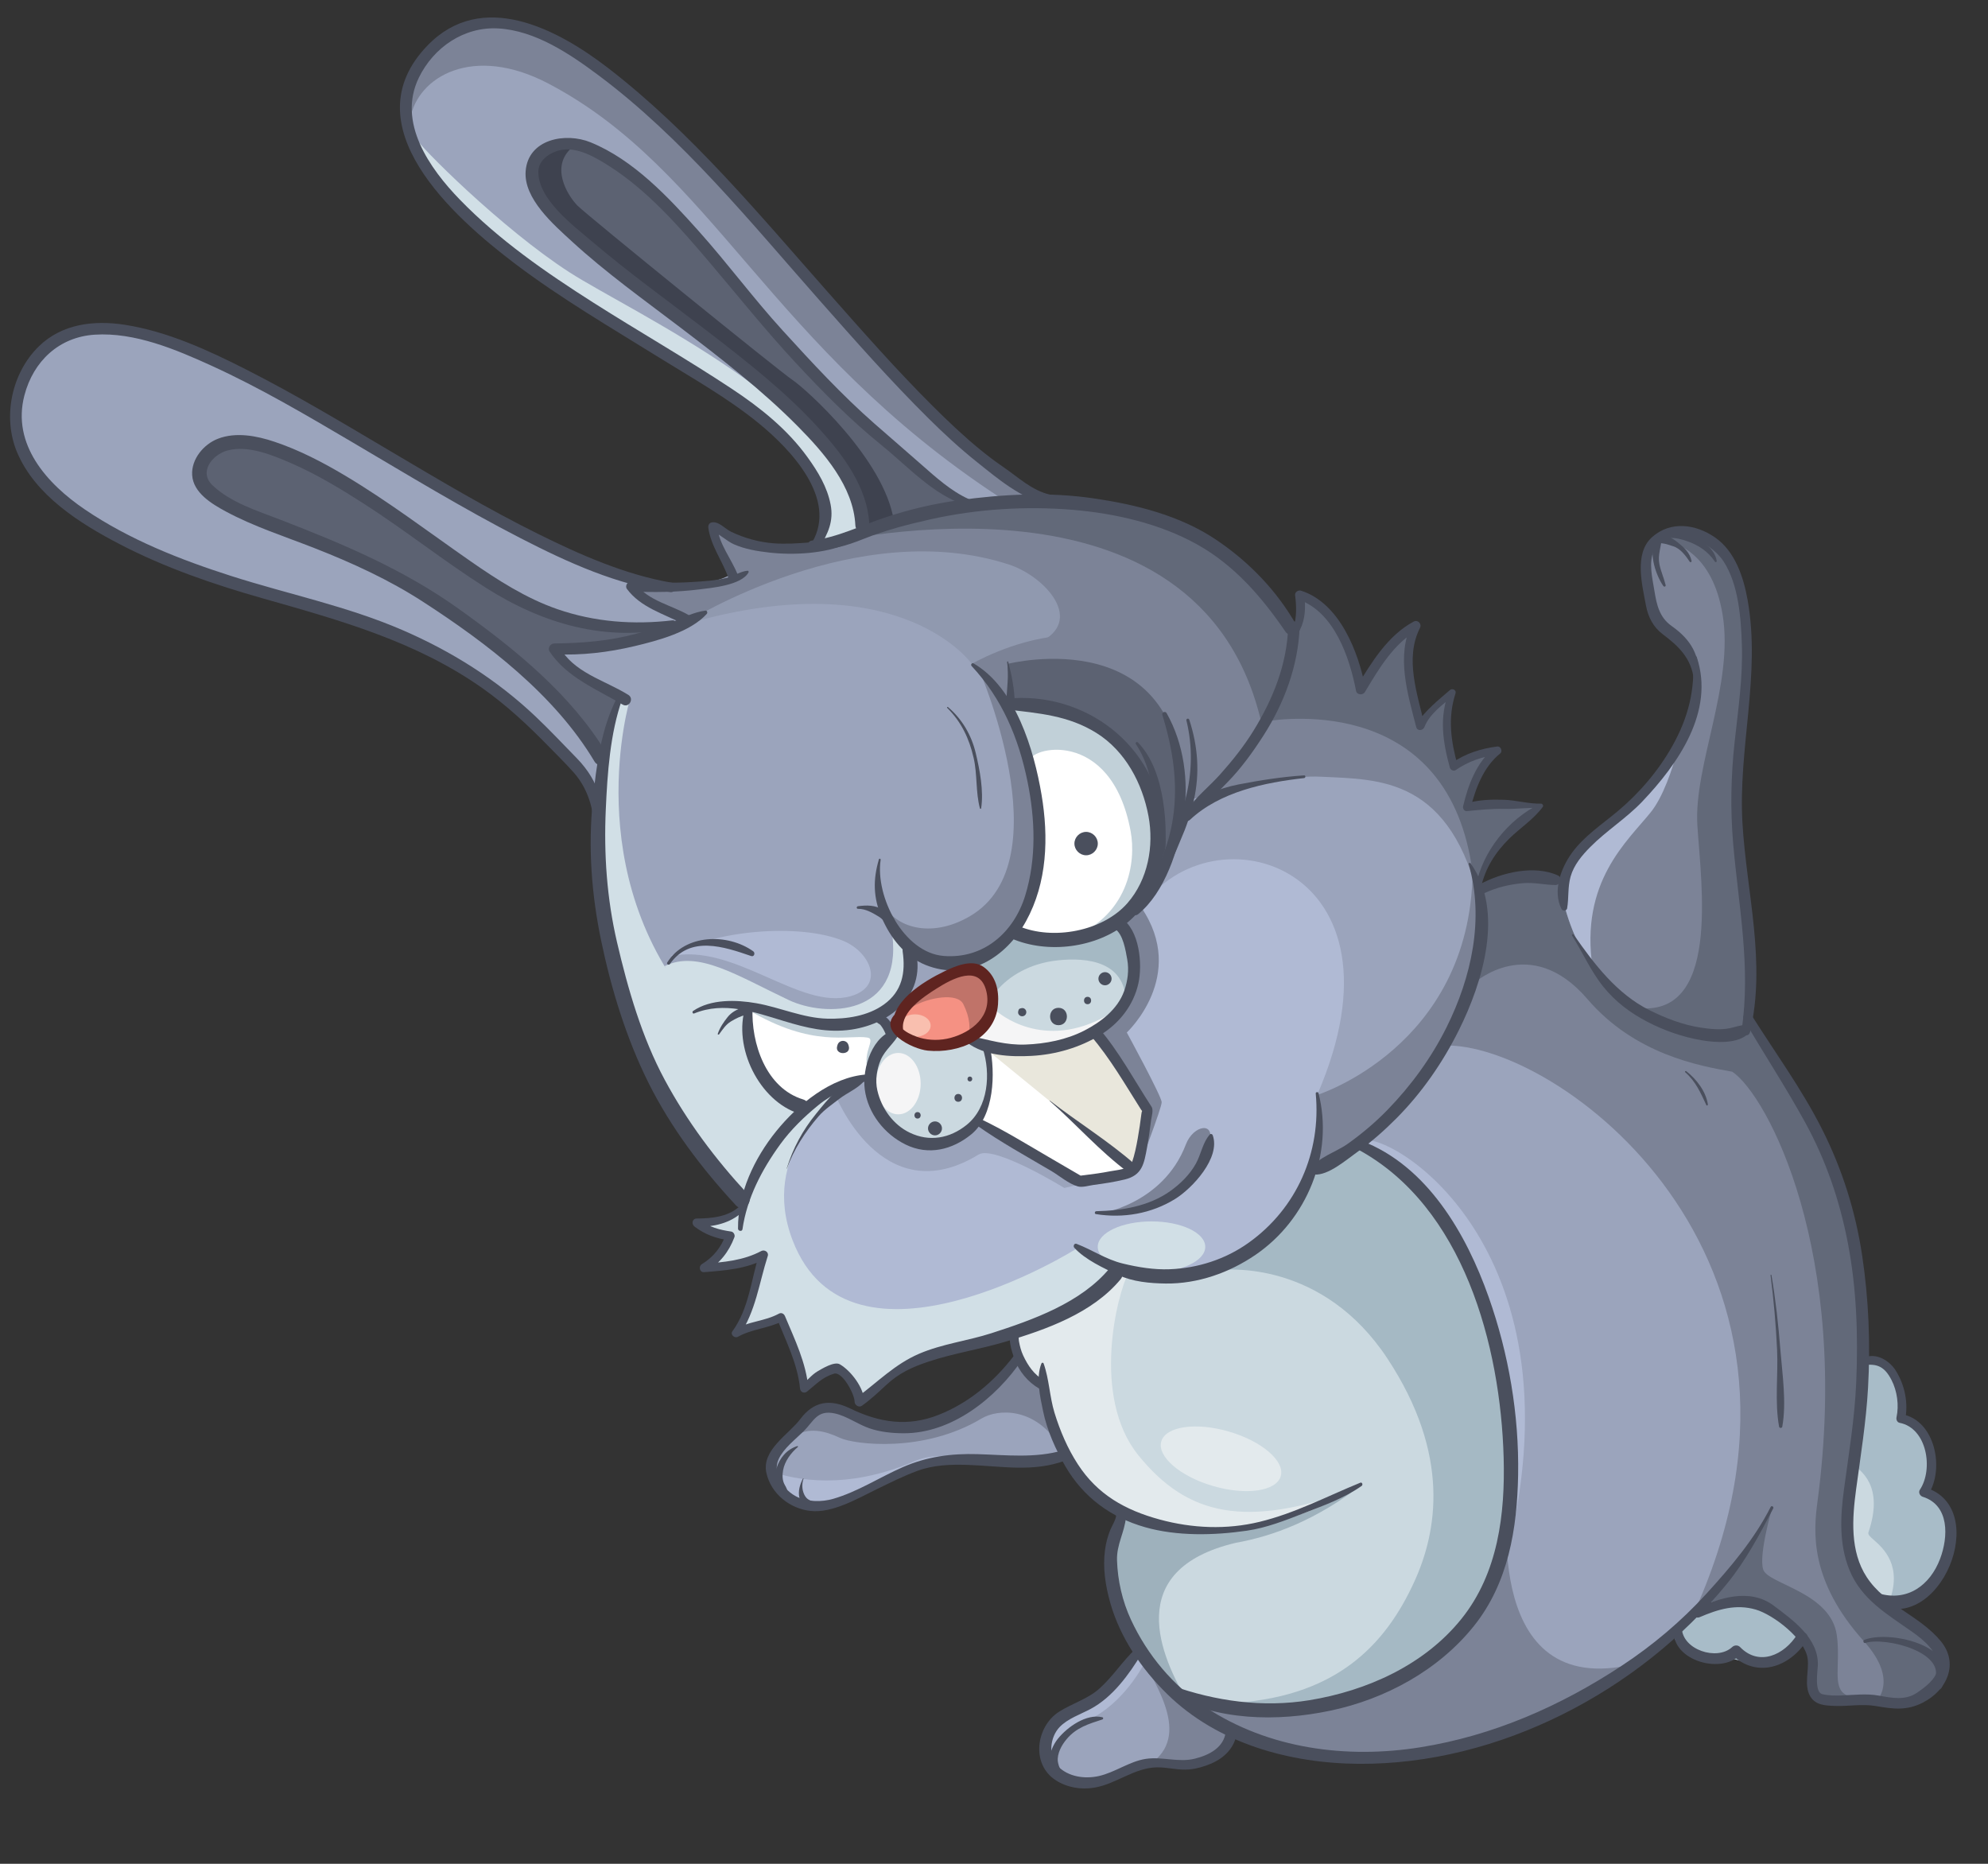 <?xml version="1.0" encoding="utf-8"?>
<!-- Generator: Adobe Illustrator 14.0.0, SVG Export Plug-In . SVG Version: 6.00 Build 43363)  -->
<!DOCTYPE svg PUBLIC "-//W3C//DTD SVG 1.1//EN" "http://www.w3.org/Graphics/SVG/1.1/DTD/svg11.dtd">
<svg version="1.1" id="Layer_1" xmlns="http://www.w3.org/2000/svg" xmlns:xlink="http://www.w3.org/1999/xlink" x="0px" y="0px"
	 width="800px" height="750px" viewBox="0 0 800 750" enable-background="new 0 0 800 750" xml:space="preserve">
<rect x="0" y="0" width="800" height="750" fill="#333333" stroke="none"/>
<path fill="#9BA4BC" d="M470.203,344.723c0,0,4.678-14.813,7.018-17.932c2.338-3.119,37.423-28.848,42.881-72.508
	c0.588-4.706-42.102-85.761-188.676-35.864c-7.381,2.512-26.509,3.899-43.271-5.456c-1.926-1.075,6.237,17.932,6.237,17.932
	s-7.017,6.237-37.423,5.067c-3.116-0.119,2.729,7.017,20.661,13.255c2.604,0.905-31.186,11.695-52.236,11.304
	c-4.679,5.848,23.779,20.662,23.779,20.662S211.359,387.215,297.9,481.552c2.429,2.649,12.864-37.813,52.237-47.948
	c0.39-4.678-0.39-11.695,8.966-17.152c0,0,1.949-20.271,31.576-26.898c3.423-0.766,12.864-8.965,17.151-15.592
	c2.34-2.339,11.695,12.864,43.271-4.288C463.187,358.757,470.203,344.723,470.203,344.723z"/>
<path fill="#CBD9E0" d="M359.103,416.451c-2.437,1.365-18.81,14.521-1.56,35.863c3.125,3.865,12.865,11.695,23.975,6.141
	s18.711-10.818,15.788-35.961c-0.502-4.317-7.602-4.678-7.602-4.678S381.518,425.417,359.103,416.451z"/>
<path fill="#CBD9E0" d="M390.873,418.4c1.462,0.877,33.037,13.449,59.352-11.402c4.666-4.408,11.402-19.881-0.293-35.084
	c0,0-19.004,11.11-41.809,3.217c-2.338,2.923-5.262,6.139-16.08,11.11c-2.631,0.877,16.373,9.939,2.631,27.482
	C393.52,415.196,390.873,418.4,390.873,418.4z"/>
<path fill="#F59183" d="M364.561,404.367c-1.462,1.461-7.894,9.939-1.462,12.864c6.433,2.923,15.496,5.847,26.606,0.585
	c4.704-2.229,14.325-10.234,7.309-24.268c-2.404-4.807-14.034-2.631-20.173,0.877C370.7,397.935,364.561,404.367,364.561,404.367z"
	/>
<path fill="#C07369" d="M397.013,393.549c-2.404-4.807-14.034-2.631-20.173,0.877c-6.14,3.509-12.279,9.941-12.279,9.941
	c-0.65,0.649-2.278,2.682-3.325,4.998c1.902-1.561,4.072-3.17,6.248-4.414c6.14-3.508,17.77-5.685,20.173-0.877
	c2.774,5.548,2.942,10.148,1.848,13.828c0.067-0.031,0.131-0.055,0.199-0.086C394.408,415.588,404.029,407.582,397.013,393.549z"/>
<path fill="#FFFFFF" d="M393.505,452.314l40.64,23.391c0,0,19.588-3.51,21.05-4.678c1.462-1.17,7.31-22.805,6.725-24.56
	s-20.758-30.991-20.758-30.991s-21.636,10.525-44.148,5.262C401.691,439.158,393.505,452.314,393.505,452.314z"/>
<path fill="#B0BAD4" d="M451.102,369.672c1.17-0.39,20.271-14.812,24.559-41.711c0.605-3.791,38.983-23.389,44.441-73.678
	c0.168-1.549,4.287-6.626,3.117-14.033c0-2.729,18.322,7.017,24.56,35.085c0.849,3.823,9.745-18.322,20.271-21.832
	c2.729-2.728-5.457,8.578,3.119,36.644c1.169,2.339,2.338-5.457,12.475-10.135c2.338-2.339-4.678,10.915,1.559,26.508
	c0.391,3.118,7.406-4.288,15.982-4.679c2.34,0-6.236,3.899-10.524,22.221c-0.39,1.949,8.576-1.17,27.287,0
	c2.461,0.154-16.763,13.254-22.999,30.406c0.779,5.067,11.694,71.339-64.711,115c-4.09,2.336-22.22,55.354-77.965,41.71
	c0,0-21.373,18.28-44.051,24.95c-13.253,3.896-43.27,7.016-60.033,26.507c-2.157,2.508-7.407-12.475-11.695-12.085
	c-4.288,0.391-13.253,7.797-13.253,7.797s-3.508-21.051-9.355-26.897c-2.372-2.372-17.932,4.288-17.932,4.288
	s8.576-15.203,10.524-29.627c0.262-1.932-10.915,3.898-21.83,3.898c-2.372,0,7.407-5.848,8.967-12.475
	c0-1.17-11.695-3.898-12.864-5.068c-1.17-1.169,10.135,0.78,17.931-5.847c0.39-1.169,1.17-5.458,1.95-7.407
	s15.203-40.151,49.508-45.609c3.549-0.564-2.339,30.406,31.381,24.852c4.873-1.072,20.076-6.141,15.788-35.961
	c-0.624-4.336,19.491,6.432,44.83-8.382c4.577-2.676,21.83-12.475,10.136-39.762L451.102,369.672z"/>
<path fill="#CBD9E0" d="M548.168,458.748c1.754,2.338,73.093,41.516,56.719,162.557c-1.354,10.002-23.974,80.109-123.963,64.905
	c-7.151-1.087-43.855-34.499-29.238-77.185c1.788-5.219-28.066-9.356-30.99-52.627c0.584,0.585-11.695-3.508-12.475-20.27
	c-0.173-3.721,25.924-3.705,39.957-23.586c2.924-4.092,57.305,16.957,79.524-40.932
	C534.719,468.104,548.168,458.748,548.168,458.748z"/>
<path fill="#9BA4BC" d="M596.116,358.173c1.755-0.585,16.373-8.187,30.991-2.924c2.807,1.011,5.848-14.033,16.957-21.635
	c11.11-7.602,49.703-39.178,35.085-73.093c-1.755-3.508-11.694-8.186-14.034-15.203c-2.339-7.016-7.016-24.559,3.508-29.237
	c10.526-4.678,24.66,0.159,30.407,16.958c7.602,22.221,1.169,66.076,0.585,73.092c-0.585,7.017,1.169,55.55,2.923,63.736
	c1.755,8.187,2.925,39.762,1.755,41.517c-1.17,1.754,62.566,62.567,39.762,183.022c-2.754,14.545-8.186,39.178,29.822,62.567
	c4.93,3.034,17.541,18.712-4.679,28.067c-4.968,2.092-24.559-1.754-29.821-1.17c-5.262,0.585-10.525,1.17-10.525-7.602
	s-2.964-25.569-23.975-30.99c-18.126-4.679-23.389,4.092-23.389,4.092s-112.854,105.254-202.319,34.5
	c18.126,5.263,121.626,18.713,128.058-84.202c0,0,6.433-102.329-61.397-138.583c-4.253-2.272,40.347-16.957,50.872-92.388
	C596.116,365.774,596.116,358.173,596.116,358.173z"/>
<path fill="#C1D0D8" d="M407.83,373.96c2.34-1.949,24.56-20.271-1.947-88.881c-2.089-5.404,50.677-2.728,58.473,39.763
	c2.191,11.942,5.941,45.738-35.475,53.407C418.355,380.198,407.83,373.96,407.83,373.96z"/>
<path fill="#FFFFFF" d="M407.83,373.96c2.34-1.949,17.738-17.737,6.629-67.439c-1.266-5.655,32.744-14.423,40.541,28.067
	c2.191,11.942-0.391,34.694-26.119,43.661C418.773,381.771,407.83,373.96,407.83,373.96z"/>
<path fill="#C1D0D8" d="M354.035,409.436c1.56,0.389,6.628,5.457,5.068,7.016c-1.56,1.561-8.187,8.187-9.356,15.594
	c0,2.338-11.305,3.508-26.898,13.253c-1.559,2.339-23-8.186-21.831-38.981c0.148-3.915,19.044,5.914,30.017,6.236
	C344.289,412.943,354.035,409.436,354.035,409.436z"/>
<path fill="#FFFFFF" d="M349.065,417.523c3.779,0.629-2.826,6.335,0.682,14.521c0,2.338-11.305,3.508-26.898,13.253
	c-1.559,2.339-23-8.186-21.831-38.981C327.137,421.908,341.463,416.256,349.065,417.523z"/>
<path fill="#FFFFFF" d="M393.797,450.756c0,0,38.982,25.339,40.347,24.949c1.363-0.391,20.465-4.288,21.05-4.678
	c0.585-0.391,7.407-23,6.725-24.56s-20.758-30.991-20.758-30.991s-25.923,11.11-44.635,4.482
	C401.594,438.281,393.797,450.756,393.797,450.756z"/>
<path fill="#9BA4BC" d="M409.779,546.653c-1.949,3.118-13.643,19.101-35.083,26.897c-10.316,3.752-32.355-4.287-35.474-5.848
	c-3.119-1.559-11.695-2.338-14.034,2.34c-2.339,4.678-7.796,8.576-10.525,11.694c-2.729,3.118-9.746,17.933,5.457,22.22
	c15.203,4.289,26.119-2.729,30.407-5.457c4.288-2.729,22.609-12.085,32.745-11.305c10.136,0.779,31.576,3.508,43.271-1.561
	c0.779-3.508-5.457-26.118-5.848-29.236C414.458,554.449,409.779,546.653,409.779,546.653z"/>
<path fill="#9BA4BC" d="M458.508,663.211c-0.779,1.949-11.693,15.202-14.812,18.322c-3.119,3.118-17.543,6.236-20.271,12.863
	s-5.847,15.982,2.729,20.271c8.576,4.287,20.271,1.949,23,0s11.306-5.459,15.594-5.068c4.287,0.391,24.947,3.898,30.406-10.914
	C465.135,679.973,458.508,663.211,458.508,663.211z"/>
<path fill="#CBD9E0" d="M750.486,547.043c3.119-0.39,15.204,1.949,14.814,21.83c-0.041,2.1,17.542,6.236,9.355,30.406
	c-0.79,2.336,20.271,9.746,4.289,36.254c-2.904,4.814-11.695,12.864-22.221,8.576c-1.531-0.625-21.051-12.864-11.305-59.254
	C747.385,575.503,750.486,547.043,750.486,547.043z"/>
<g>
	<path fill="#A8BCC8" d="M774.656,599.279c8.187-24.17-9.396-28.307-9.355-30.406c0.39-19.881-11.695-22.22-14.814-21.83
		c0,0-3.102,28.46-5.066,37.812c-0.229,1.088-0.426,2.139-0.623,3.189c4.2,2.896,14.205,9.392,7.641,28.777
		c-0.707,2.084,15.968,8.221,8.211,28.354c8.742,1.224,15.763-5.441,18.297-9.644C794.928,609.025,773.866,601.615,774.656,599.279z
		"/>
	<path fill="#A8BCC8" d="M762.762,645.908L762.762,645.908c-0.73,0-1.469-0.051-2.194-0.152l-0.729-0.102l0.264-0.688
		c5.746-14.91-2.271-21.969-6.125-25.359c-1.49-1.312-2.389-2.103-2.094-2.973c6.318-18.655-2.818-24.943-7.21-27.965l-0.521-0.359
		l0.07-0.375c0.197-1.055,0.396-2.107,0.625-3.199c1.937-9.218,5.027-37.473,5.059-37.757l0.05-0.46l0.459-0.057
		c0.212-0.026,0.46-0.043,0.741-0.043c2.441,0,6.121,1.091,9.121,4.15c3.883,3.958,5.769,10.12,5.607,18.314
		c0.086,0.188,0.926,0.766,1.665,1.275c4.269,2.937,14.263,9.814,7.661,29.307c0.061,0.225,1.004,1.053,1.761,1.718
		c4.571,4.015,15.277,13.415,2.474,34.65C777.344,639.319,771.152,645.908,762.762,645.908L762.762,645.908z M761.458,644.682
		c0.435,0.038,0.87,0.059,1.303,0.059c7.87,0,13.7-6.22,15.683-9.509c12.299-20.399,2.478-29.022-2.243-33.169
		c-1.491-1.309-2.392-2.1-2.097-2.971c6.317-18.654-2.823-24.945-7.217-27.969c-1.408-0.969-2.186-1.504-2.17-2.262
		c0.153-7.868-1.621-13.746-5.273-17.473c-3.547-3.615-7.525-3.799-8.287-3.799c-0.049,0-0.096,0-0.142,0.002
		c-0.42,3.802-3.216,28.783-5.022,37.385c-0.201,0.954-0.377,1.881-0.551,2.803c4.324,2.977,14.097,9.897,7.549,29.229
		c0.062,0.226,1.002,1.055,1.76,1.72C758.739,622.242,766.979,629.494,761.458,644.682L761.458,644.682z"/>
</g>
<g>
	<path fill="#A8BCC8" d="M674.471,655.414c-2.674,1.783,3.898,15.594,22.221,11.695c3.756-0.8,14.424,8.186,28.457-6.627
		c3.127-3.302-17.137-16.266-21.83-16.373C686.166,643.719,675.641,654.634,674.471,655.414z"/>
	<path fill="#A8BCC8" d="M708.219,669.67L708.219,669.67c-3.121,0-5.74-0.748-7.844-1.35c-1.532-0.436-2.841-0.791-3.562-0.64
		c-2.191,0.466-4.325,0.703-6.34,0.703c-10.178,0-15.684-5.978-16.9-9.995c-0.492-1.627-0.283-2.89,0.574-3.461
		c0.118-0.078,0.336-0.271,0.655-0.546c8.376-7.21,17.67-10.868,27.62-10.868c0.301,0,0.605,0.004,0.91,0.012
		c4.446,0.1,20.496,10.253,22.482,15.021c0.499,1.196,0.145,1.931-0.241,2.338C719.973,666.795,714.295,669.67,708.219,669.67
		L708.219,669.67z M697.229,666.473c0.935,0,2.053,0.318,3.467,0.724c2.035,0.581,4.565,1.305,7.523,1.305
		c5.738,0,11.137-2.755,16.506-8.421c0.088-0.094,0.32-0.34,0.011-1.084c-1.829-4.391-17.315-14.209-21.431-14.303
		c-0.296-0.006-0.591-0.01-0.883-0.01c-9.663,0-18.699,3.561-26.857,10.586c-0.373,0.32-0.631,0.539-0.77,0.631
		c-0.312,0.209-0.465,0.954-0.104,2.15c1.117,3.684,6.24,9.164,15.781,9.164c1.934,0,3.984-0.229,6.097-0.679
		C696.771,666.494,696.992,666.473,697.229,666.473L697.229,666.473z"/>
</g>
<path fill="#9BA4BC" d="M417.967,199.709c-3.118-0.781-49.897-34.306-138.777-139.558C271.332,50.847,211.36-3,182.513,12.593
	c-28.847,15.593-17.153,50.677-3.119,66.27c14.033,15.594,93.559,67.829,106.033,75.626c12.474,7.797,53.796,35.864,45.999,63.931
	c1.559,0.781,30.406-10.134,39.762-12.474C380.544,203.607,417.967,199.709,417.967,199.709z"/>
<path fill="#9BA4BC" d="M260.477,235.962c-1.754-0.584-72.507-30.991-165.48-87.71c-7.147-4.361-54.966-24.559-72.508-12.279
	s-22.805,39.762-0.584,62.567c10.68,10.961,61.397,36.253,92.973,42.101c11.557,2.141,76.016,15.788,124.55,78.355
	c2.339-2.339,8.966-35.278,9.746-37.812c0.779-2.535-16.179-8.382-23.779-20.662c-2.339-1.169,31.576-1.169,50.287-9.94
	c2.339-1.755-11.694-4.093-18.711-11.11C254.045,236.547,260.477,235.962,260.477,235.962z"/>
<path fill="#5C6272" d="M387.95,201.463c0,0-66.076-50.288-79.524-71.923c-3.282-5.28-60.812-81.864-85.372-70.168
	c-15.882,7.563-6.432,22.22-2.339,26.312c4.094,4.094,81.279,66.661,86.542,70.169c5.262,3.509,38.007,32.746,40.932,57.89
	C366.314,206.725,387.95,201.463,387.95,201.463z"/>
<path fill="#3E424F" d="M318.951,152.93c-5.262-3.508-82.448-66.076-86.541-70.168c-3.768-3.768-12.058-16.483-0.968-24.379
	c-3.072-0.461-5.901-0.195-8.388,0.989c-15.882,7.563-6.432,22.22-2.339,26.312c4.094,4.094,81.279,66.661,86.542,70.169
	c5.262,3.509,38.007,32.746,40.932,57.89c3.762-1.456,7.674-2.836,11.515-4.109C355.92,184.764,324.131,156.383,318.951,152.93z"/>
<path fill="#5C6272" d="M268.079,252.919c0,0-35.669,1.754-56.135-9.94c-20.465-11.695-94.727-67.245-113.438-65.49
	c-18.711,1.754-25.144,14.033-10.525,23.39c14.618,9.355,79.524,31.575,103.499,52.041c23.974,20.466,40.932,39.178,50.288,52.626
	c1.669,2.4,2.338-15.203,7.407-24.363c1.393-2.519-17.932-8.966-24.949-20.077C249.952,259.937,268.079,252.919,268.079,252.919z"/>
<path fill="#9099AF" d="M391.068,267.148c0,0-27.678-39.373-109.541-17.543c-13.851,3.694,19.491-19.491,42.88-25.728
	c23.39-6.237,84.203-17.932,102.135,4.678c17.932,22.609,9.355,28.067-4.678,31.187C407.83,262.859,391.068,267.148,391.068,267.148
	z"/>
<path fill="#9BA4BC" d="M459.287,365.189c28.848-41.516,110.711-16.567,70.754,75.432c4.094,2.338,71.143-17.934,63.348-97.458
	c-2.604-26.563-53.797-42.101-75.627-37.423c-21.83,4.678-40.541,21.051-40.541,21.051L459.287,365.189z"/>
<path fill="#7C8397" d="M391.068,267.148c0,0,64.126-37.618,86.932,23c2.828,7.522,5.457,32.745-12.085,62.372
	c-0.78-7.796,7.017-67.049-58.474-69.388C403.545,282.992,391.068,267.148,391.068,267.148z"/>
<path fill="#7C8397" d="M275.68,250.581c1.946-0.981,69.583-43.271,130.396-23.39c14.47,4.73,30.992,22.805,11.695,31.576
	c38.008,13.449,64.318,54.959,62.564,62.561c0,0,6.435,0.006,13.451-9.934c7.018-9.94,24.559-30.991,26.314-57.11
	c0.326-4.861-28.068-52.82-107.008-53.405c-8.207-0.061-36.839,2.339-81.668,17.541c-5.624,1.907-25.339,4.094-43.271-5.456
	c-2.625-1.399,7.992,20.075,7.992,20.075s-24.559,4.093-39.178,2.923C252.847,235.633,275.68,250.581,275.68,250.581z"/>
<path fill="#7C8397" d="M531.795,312.563c23.401,1.141,52.369,0.065,64.073,52.215c-0.163-5.568-0.76-9.258-0.921-10.309
	c6.236-17.152,25.46-30.252,22.999-30.406c-18.711-1.17-27.677,1.949-27.287,0c4.288-18.321,12.864-22.221,10.524-22.221
	c-8.576,0.391-15.592,7.797-15.982,4.679c-6.236-15.594,0.779-28.847-1.559-26.508c-10.137,4.678-11.306,12.474-12.475,10.135
	c-8.576-28.066-0.391-39.372-3.119-36.644c-10.525,3.509-19.422,25.655-20.271,21.832c-6.237-28.068-24.56-37.813-24.56-35.085
	c1.17,7.406-2.949,12.483-3.117,14.033c-5.458,50.289-43.836,69.887-44.441,73.678C479.754,325.427,507.821,311.394,531.795,312.563
	z"/>
<path fill="#5C6272" d="M406.271,281.572l-0.779-14.423c0,0,72.896-18.711,70.559,57.304c-0.288,9.351-10.136,28.067-10.136,28.067
	s7.407-67.44-53.796-68.219C408.421,284.253,406.271,281.572,406.271,281.572z"/>
<path fill="#7C8397" d="M458.703,468.688c0,0,8.771-22.805,8.771-25.143c0-2.34-14.034-28.068-14.034-28.068
	s24.56-22.805,5.847-50.288c-3.976-5.84-9.355,6.725-9.355,6.725s18.127,23.682-8.771,43.563
	c-2.351,1.738,20.758,30.991,20.758,30.991L458.703,468.688z"/>
<path fill="#7C8397" d="M530.041,440.621c0,0,61.398-19.297,62.566-89.465c0.107-6.431,21.052,73.092-62.371,118.313
	C531.211,456.992,530.041,440.621,530.041,440.621z"/>
<ellipse fill="#D1DFE6" cx="463.381" cy="501.727" rx="21.635" ry="10.231"/>
<path fill="#7C8397" d="M441.746,488.568c0,0,26.118-3.508,35.475-28.066c2.995-7.863,12.152-9.453,9.355-0.39
	C476.83,491.688,441.746,488.568,441.746,488.568z"/>
<path fill="#D1DFE6" d="M449.926,513.086c-4.353-4.887-15.709-11.543-16.373-10.88c-0.779,0.78-91.596,56.928-114.602-3.112
	c-13.166-34.359,14.964-57.553,25.935-64.345c-30.525,8.261-43.519,42.618-44.256,44.464c-0.78,1.949-1.56,6.238-1.95,7.407
	c-7.796,6.627-19.101,4.678-17.931,5.847c1.169,1.17,12.864,3.898,12.864,5.068c-1.56,6.627-11.338,12.475-8.967,12.475
	c10.915,0,22.092-5.83,21.83-3.898c-1.949,14.424-10.524,29.627-10.524,29.627s15.561-6.66,17.932-4.288
	c5.847,5.847,9.355,26.897,9.355,26.897s8.966-7.406,13.253-7.797c4.288-0.39,9.539,14.593,11.695,12.085
	c16.763-19.491,46.779-22.61,60.033-26.507C426.434,530.771,443.791,517.937,449.926,513.086z"/>
<path fill="#9BA4BC" d="M335.909,440.035c0,0,18.711,48.533,57.889,24.56c6.348-3.886,34.5,13.449,34.5,13.449l15.203-3.509
	l-12.279-1.17l-37.716-21.051c0,0-16.081,14.619-32.453,2.924c-7.672-5.479-10.135-17.542-10.915-21.635
	C349.357,429.51,335.909,440.035,335.909,440.035z"/>
<path fill="#D1DFE6" d="M322.849,445.298c-25.73-11.694-21.831-38.981-21.831-38.981s-9.358-4.678-20.273,0.779
	c-48.338-55.355-27.288-125.523-27.288-125.523s-1.56-2.339-4.286-0.39c0,0-37.813,106.032,48.728,200.369
	c1.535,1.673,6.276-13.86,19.482-28.083C321.632,448.514,324.434,445.616,322.849,445.298z"/>
<path fill="#626979" d="M507.623,290.922c0.119-0.119,0.245-0.262,0.369-0.402c5.855-10.075,11.184-22.448,12.109-36.237
	c0.326-4.861-28.068-52.82-107.008-53.405c-8.207-0.061-36.839,2.339-81.668,17.541
	C336.879,218.416,482.674,182.551,507.623,290.922z"/>
<path fill="#D1DFE6" d="M267.494,388.773c13.255-6.627,29.038,3.764,49.898,13.645c14.813,7.018,45.609,6.627,41.711-26.119
	c1.949-0.779,5.848,3.899,6.237,5.068c0.39,1.17,6.237,21.441-18.711,30.797c-6.974,2.615-29.627-3.898-44.051-6.238
	c-4.25-0.689-17.932-1.559-23.389,1.56C273.731,410.604,267.494,388.773,267.494,388.773z"/>
<path fill="#7C8397" d="M393.212,267.539c0,0,35.084,78.939-2.923,101.159c-15.963,9.332-30.407,4.093-34.5-4.678
	c-2.113-4.527,8.771,39.177,46.779,16.958c5.711-3.339,30.991-37.423,3.314-95.898C403.293,279.61,393.212,267.539,393.212,267.539z
	"/>
<path fill="#B0BAD4" d="M339.417,378.638c11.009,4.588,16.753,18.27,2.924,22.22c-20.466,5.848-46.779-21.635-72.508-16.08
	C286.498,374.253,321.874,371.329,339.417,378.638z"/>
<ellipse fill="#F5F5F6" cx="361.481" cy="436.061" rx="9.006" ry="12.355"/>
<path fill="#A5B9C4" d="M401.204,398.52c4.679-5.458,12.868-10.875,24.56-12.085c11.305-1.169,28.457,0,27.287,19.103
	c12.084-17.543-3.525-29.954-3.119-31.577c0.78-3.119-19.49,10.916-42.102,0c0,0-5.847,6.627-14.422,12.084
	c-4.288,2.729,2.144,4.482,3.605,7.504C398.475,396.57,401.204,398.52,401.204,398.52z"/>
<path fill="#F5F5F6" d="M400.522,406.413c1.169,1.169,19.296,16.958,45.317,2.046c-2.632,4.679-23.683,22.221-54.966,9.941
	C397.598,414.307,400.522,406.413,400.522,406.413z"/>
<path fill="#E9E7DC" d="M396.136,421.617l60.52,49.41c0,0,6.432-22.221,5.263-24.56s-16.958-31.868-20.758-30.991
	C423.91,426.295,396.136,421.617,396.136,421.617z"/>
<path fill="#626979" d="M617.946,324.063c-18.711-1.17-27.677,1.949-27.287,0c4.288-18.321,12.864-22.221,10.524-22.221
	c-8.576,0.391-15.592,7.797-15.982,4.679c-6.236-15.594,0.779-28.847-1.559-26.508c-10.137,4.678-11.306,12.474-12.475,10.135
	c-8.576-28.066-0.391-39.372-3.119-36.644c-10.525,3.509-19.422,25.655-20.271,21.832c-6.237-28.068-24.56-37.813-24.56-35.085
	c1.17,7.406-2.949,12.483-3.117,14.033c-1.566,14.439-5.854,26.336-11.176,36.068c8.595-1.456,74.394-10.224,83.682,60.805
	c0.281,2.142,1.145,3.24,2.383,3.597c-0.015-0.097-0.032-0.211-0.043-0.284C601.184,337.317,620.407,324.217,617.946,324.063z"/>
<path fill="#7C8397" d="M279.189,60.152C271.332,50.847,211.36-3,182.513,12.593c-15.171,8.201-19.121,21.792-17.422,35.104
	c2.998-16.783,25.218-30.037,55.624-14.054c66.204,34.799,88.881,105.838,181.854,166.65c0.39,0.255,0.732,0.65,1.143,0.993
	c8.018-0.928,14.256-1.577,14.256-1.577C414.849,198.929,368.07,165.404,279.189,60.152z"/>
<path fill="#D1DFE6" d="M346.239,209.844c-5.458-44.44-92.54-84.495-116.947-100.185c-27.289-17.542-61.203-51.457-62.373-54.575
	c0,0-0.114,0.035-0.301,0.104c2.593,9.26,7.52,17.834,12.776,23.675c14.033,15.594,93.559,67.829,106.033,75.626
	c12.474,7.797,53.796,35.864,45.999,63.931c0.565,0.283,4.719-0.973,10.224-2.796C344.298,213.403,346.404,211.187,346.239,209.844z
	"/>
<ellipse fill="#F9BFAF" cx="368.215" cy="412.699" rx="6.286" ry="4.532"/>
<path fill="#7C8397" d="M773.877,656.974c-38.008-23.39-32.576-48.022-29.822-62.567c22.805-120.455-40.932-181.269-39.762-183.022
	c1.17-1.755,0-33.33-1.755-41.517c-1.754-8.186-3.508-56.72-2.923-63.736c0.584-7.017,7.017-50.872-0.585-73.092
	c-5.747-16.799-19.881-21.635-30.407-16.958c-10.523,4.678-5.847,22.221-3.508,29.237c2.34,7.017,12.279,11.695,14.034,15.203
	c14.618,33.915-23.975,65.491-35.085,73.093c-11.109,7.602-14.15,22.646-16.957,21.635c-14.618-5.263-29.236,2.339-30.991,2.924
	c0,0,0,7.602,0.585,10.525c-4.334,31.058-8.187,36.253-15.788,52.041c45.024-1.753,162.558,84.203,102.913,223.371
	c-0.646,1.51-2.472,4.263-5.26,7.855c1.906-1.646,2.922-2.594,2.922-2.594s5.263-8.771,23.389-4.092
	c21.011,5.421,23.975,22.219,23.975,30.99s5.264,8.187,10.525,7.602c5.263-0.584,24.854,3.262,29.821,1.17
	C791.418,675.686,778.807,660.008,773.877,656.974z"/>
<path fill="#7C8397" d="M654.564,670.281c-59.617,11.836-47.338-70.612-47.338-70.612c-6.432,102.915-109.932,89.465-128.058,84.202
	C541.729,733.347,615.717,696.762,654.564,670.281z"/>
<path fill="#626979" d="M773.877,656.974c-38.008-23.39-32.576-48.022-29.822-62.567c22.805-120.455-40.932-181.269-39.762-183.022
	c1.17-1.755,0-33.33-1.755-41.517c-1.754-8.186-3.508-56.72-2.923-63.736c0.584-7.017,7.017-50.872-0.585-73.092
	c-5.747-16.799-19.881-21.635-30.407-16.958c-10.523,4.678-5.847,22.221-3.508,29.237c2.34,7.017,12.279,11.695,14.034,15.203
	c14.618,33.915-23.975,65.491-35.085,73.093c-11.109,7.602-14.15,22.646-16.957,21.635c-14.618-5.263-29.236,2.339-30.991,2.924
	c0,0,0,7.602,0.585,10.525c-0.039,0.28-0.078,0.542-0.117,0.817l-3.391,26.081c0,0,22.529-20.494,45.609,6.432
	c19.078,22.26,45.029,26.893,58.283,29.232c14.033,9.355,47.717,72.455,34.293,173.076c-1.561,11.693-3.445,31.587,18.719,56.146
	c14.424,15.982,4.579,24.201,4.926,24.602c5.961,0.592,11.775,0.968,14.175-0.043C791.418,675.686,778.807,660.008,773.877,656.974z
	"/>
<path fill="#7C8397" d="M704.293,411.384c1.17-1.755,0-33.33-1.755-41.517c-1.754-8.186-3.508-56.72-2.923-63.736
	c0.584-7.017,7.017-50.872-0.585-73.092c-5.747-16.799-19.881-21.635-30.407-16.958c-10.523,4.678-5.847,22.221-3.508,29.237
	c2.34,7.017,12.279,11.695,14.034,15.203c14.618,33.915-23.975,65.491-35.085,73.093c-10.332,7.069-13.686,20.568-16.361,21.611
	c3.901,28.254,27.021,70.39,78.105,58.549C704.738,412.367,704.174,411.562,704.293,411.384z"/>
<path fill="#626979" d="M705.809,413.774c-1.07-1.407-1.635-2.212-1.516-2.391c1.17-1.755,0-33.33-1.755-41.517
	c-1.754-8.186-3.508-56.72-2.923-63.736c0.584-7.017,7.017-50.872-0.585-73.092c-5.747-16.799-19.881-21.635-30.407-16.958
	c-0.713,0.318-1.352,0.699-1.932,1.127c8.174,0.363,22.449,5.756,26.498,30.046c4.678,28.068-11.695,60.813-10.136,84.982
	c1.56,24.169,9.355,77.964-24.948,73.287c-0.83-0.113-1.575-0.17-2.275-0.2C668.045,414.252,684.49,418.717,705.809,413.774z"/>
<path fill="#B0BAD4" d="M627.703,355.225c1.48,10.719,5.73,23.435,13.221,34.446c-5.324-34.909,14.09-51.235,23.424-62.901
	c4.797-5.996,8.565-16.705,11.208-26.665c-9.164,16.468-25.007,29.072-31.491,33.509
	C633.732,340.683,630.379,354.182,627.703,355.225z"/>
<path fill="#A5B9C4" d="M548.168,458.748c0,0-13.449,9.355-20.466,12.863c-9.694,25.257-25.511,35.485-40.503,39.334
	c0.1,0.404,0.153,0.623,0.153,0.623c7.017-1.559,45.22-3.898,70.948,35.084s19.879,69.939,10.914,89.66
	c-11.693,25.729-31.965,47.559-76.404,49.117c-2.688,0.096-2.881,0.918-1.184,2.105c90.908,8.792,111.957-56.596,113.26-66.23
	C621.261,500.264,549.922,461.086,548.168,458.748z"/>
<path fill="#E3EAED" d="M451.384,609.955c49.323,18.556,97.184-11.887,92.69-10.286c-42.686,15.204-66.074,10.525-85.955-14.034
	c-19.169-23.679-8.443-65.281-3.981-73.475c-3.294-0.276-5.44-0.344-5.96,0.383c-14.033,19.881-40.13,19.865-39.957,23.586
	c0.748,16.1,12.102,20.509,12.479,20.313c2.941,43.229,32.773,47.365,30.986,52.583C451.58,609.336,451.484,609.645,451.384,609.955
	z"/>
<ellipse transform="matrix(0.96 0.28 -0.28 0.96 183.914 -114.084)" fill="#E3EAED" cx="491.454" cy="586.983" rx="25.037" ry="11.414"/>
<path fill="#9EB1BC" d="M497.342,620.822c15.025-2.686,32.335-9.109,50.826-23.492c-1.754,1.17-44.439,30.992-96.482,11.695
	c-3.678-1.364-3.508,25.729-3.508,25.729c0.104-0.261,0.206-0.528,0.309-0.795c2.133,26.459,21.168,46.09,29.613,51.053
	C467.085,666.719,451.492,631.635,497.342,620.822z"/>
<path fill="#626979" d="M742.691,681.922c-5.458-3.117-1.95-12.084-3.51-23.779c-2.324-17.436-27.677-20.66-29.626-26.508
	c-1.95-5.847,3.509-24.559,3.509-24.559s-14.577,26.098-27.293,38.787c3.513-1.768,9.504-3.062,19.105-0.584
	c21.011,5.421,23.975,22.219,23.975,30.99s5.264,8.187,10.525,7.602c1.061-0.117,2.71-0.054,4.697,0.104
	C744.051,683.175,743.641,682.465,742.691,681.922z"/>
<path fill="#7C8397" d="M458.508,663.211c-0.065,0.164-0.227,0.434-0.426,0.747c4.792,11.29,21.672,32.778,5.884,45.058
	c15.203,2.924,27.663-0.768,31.187-10.33C465.135,679.973,458.508,663.211,458.508,663.211z"/>
<path fill="#B0BAD4" d="M443.695,681.533c-3.119,3.118-17.543,6.236-20.271,12.863s-5.847,15.982,2.729,20.271
	c0.312,0.155,0.635,0.283,0.953,0.422c-4.271-13.022,2.271-19.725,8.208-21.863c14.618-5.262,23.974-21.05,25.729-25.143
	l-2.583-4.779C457.453,665.494,446.777,678.451,443.695,681.533z"/>
<path fill="#7C8397" d="M426.301,581.751c-1.167-7.618-5.291-22.835-5.605-25.353c-6.237-1.949-10.916-9.745-10.916-9.745
	c-1.949,3.118-13.643,19.101-35.083,26.897c-10.316,3.752-32.355-4.287-35.474-5.848c-3.119-1.559-11.695-2.338-14.034,2.34
	c-0.703,1.406-5.13,6.921-6.237,8.187c6.627-4.289,13.254-2.339,19.102,0.39c5.585,2.605,33.525,6.236,56.915-7.797
	C401.598,566.844,416.549,566.165,426.301,581.751z"/>
<path fill="#B0BAD4" d="M368.069,587.975c-27.659,11.938-48.572,7.349-57.39,4.26c-0.101,1.855,0.156,3.736,0.976,5.471
	c1.537,1.647,3.342,3.396,5.356,5.081c0.917,0.444,1.94,0.842,3.108,1.171c15.203,4.289,26.119-2.729,30.407-5.457
	c4.288-2.729,22.609-12.085,32.745-11.305c1.867,0.143,4.122,0.354,6.625,0.567C383.77,585.699,375.085,584.945,368.069,587.975z"/>
<path fill="#B0BAD4" d="M548.168,458.748c14.036-2.536,89.662,45.803,57.697,168.987c-1.857,7.159-2.34-0.778-7.018,7.797
	C632.373,515.466,548.168,458.748,548.168,458.748z"/>
<g>
	<path fill="#4A4F5D" d="M248.46,280.457c-6.654,12.654-8.48,27.707-9.907,41.747c-1.929,18.981-0.505,37.788,3.386,56.445
		c4.069,19.517,10.159,39.357,19.088,57.217c9.01,18.023,21.464,34.451,35.132,49.182c2.892,3.116,7.532-1.547,4.652-4.65
		c-12.916-13.92-24.32-29.148-33.324-45.891c-9.191-17.091-14.812-36.535-19.194-55.363c-4.097-17.607-5.322-35.415-4.515-53.433
		c0.654-14.595,1.733-30.552,6.603-44.443C250.776,280.136,249.01,279.41,248.46,280.457L248.46,280.457z"/>
</g>
<g>
	<path fill="#4A4F5D" d="M283.867,245.711c-4.584,0.606-8.792,2.767-13.051,4.472c-4.808,1.923-9.781,3.469-14.774,4.827
		c-10.775,2.932-21.865,3.802-32.988,3.923c-1.565,0.017-2.818,1.863-1.876,3.27c6.98,10.437,18.954,15.167,29.387,21.321
		c2.522,1.488,4.753-2.37,2.283-3.905c-9.714-6.036-22.092-8.876-27.917-19.61c-0.625,1.09-1.251,2.18-1.876,3.27
		c10.914,0.514,21.731-0.753,32.343-3.282c9.27-2.209,22.396-5.661,29.019-12.96C284.816,246.595,284.595,245.615,283.867,245.711
		L283.867,245.711z"/>
</g>
<g>
	<path fill="#4A4F5D" d="M300.824,229.658c-2.785,0.269-5.382,2.036-8.13,2.777c-4.747,1.279-9.722,1.486-14.602,1.798
		c-8.013,0.515-16.039,0.085-24.046-0.308c-1.443-0.071-2.678,1.827-1.759,3.065c5.591,7.544,14.932,10.029,22.93,14.216
		c2.368,1.239,4.42-2.229,2.098-3.59c-7.109-4.165-16.346-5.739-21.51-12.682c-0.586,1.021-1.172,2.043-1.758,3.065
		c9.031,0.428,18.225,0.307,27.206-0.798c5.119-0.631,17.101-1.673,19.967-6.855C301.372,230.067,301.184,229.624,300.824,229.658
		L300.824,229.658z"/>
</g>
<g>
	<path fill="#4A4F5D" d="M340.586,217.895c-9.632-0.723-19.479,1.479-29.233,0.734c-5.975-0.456-11.763-2.075-17.158-4.653
		c-2.405-1.149-5.056-4.402-7.885-3.728c-1.043,0.249-1.396,1.274-1.259,2.22c1.052,7.313,5.596,13.089,8.009,19.929
		c0.854,2.422,4.762,1.309,3.833-1.057c-2.577-6.557-7.482-12.197-8.299-19.353c-0.762,0.58-1.522,1.16-2.284,1.739
		c2.621,0.625,6.07,3.976,8.901,5.243c4.522,2.023,9.514,2.839,14.4,3.39c9.697,1.093,22.186,0.449,31.239-3.486
		C341.375,218.646,341.05,217.93,340.586,217.895L340.586,217.895z"/>
</g>
<g>
	<path fill="#4A4F5D" d="M326.17,220.393c7.446,1.608,14.658-0.869,21.526-3.604c8.597-3.424,17.749-5.794,26.764-7.81
		c18.575-4.151,38.188-5.398,57.149-3.828c17.094,1.415,35.105,5.541,50.16,13.941c14.932,8.33,26.027,21.185,35.537,35.119
		c1.842,2.698,6.057,0.325,4.418-2.583c-7.852-13.931-19.303-25.742-32.58-34.599c-14.447-9.638-31.975-13.979-48.955-16.473
		c-18.161-2.668-36.582-1.733-54.702,0.788c-9.813,1.364-19.484,3.652-28.892,6.746c-10.2,3.355-19.289,8.133-30.043,9.476
		C325.069,217.751,324.444,220.021,326.17,220.393L326.17,220.393z"/>
</g>
<g>
	<path fill="#4A4F5D" d="M353.683,345.796c-2.407,8.201-2.321,15.372,1.146,23.491c3.391,7.94,9.351,15.672,17.586,18.994
		c16.923,6.827,32.401-2.936,40.468-17.575c8.576-15.561,9.135-33.824,6.246-50.934c-3.039-18.016-10.465-43-27.336-52.805
		c-0.664-0.386-1.312,0.495-0.803,1.04c12.274,13.154,18.9,28.928,22.478,46.417c3.095,15.121,3.665,31.061-0.9,45.933
		c-4.575,14.904-16.78,25.593-32.804,24.322c-16.207-1.287-27.606-24.014-25.376-38.688
		C354.457,345.535,353.819,345.333,353.683,345.796L353.683,345.796z"/>
</g>
<g>
	<path fill="#4A4F5D" d="M279.334,407.819c12.16-4.951,24.082-0.589,36.051,3.036c9.11,2.758,17.622,4.883,27.211,3.464
		c16.669-2.466,30.594-14.808,25.623-32.858c-0.909-3.299-5.438-1.826-4.979,1.373c1.235,8.574-0.198,16.089-7.548,21.381
		c-6.472,4.659-15.024,5.892-22.796,5.699c-9.709-0.242-19.037-4.555-28.557-6.217c-8.094-1.413-18.34-1.732-25.428,3.119
		C278.432,407.146,278.726,408.066,279.334,407.819L279.334,407.819z"/>
</g>
<g>
	<path fill="#4A4F5D" d="M404.908,285.473c12.957,1.541,24.939,2.354,36.337,9.491c11.623,7.278,18.46,20.241,20.919,33.413
		c2.263,12.123-0.215,25.565-8.422,34.996c-9.967,11.455-30.158,15.127-43.873,9.271c-3.363-1.436-6.311,3.48-2.906,4.971
		c14.518,6.348,34.284,3.905,46.631-6.29c11.66-9.628,15.852-24.615,14.629-39.293c-2.666-32.042-31.696-54.174-63.314-50.854
		C402.129,281.471,402.162,285.147,404.908,285.473L404.908,285.473z"/>
</g>
<g>
	<path fill="#4A4F5D" d="M437.068,344.166c2.564,0,4.705-2.14,4.705-4.705c0-2.565-2.141-4.706-4.705-4.706
		c-2.566,0-4.706,2.14-4.706,4.706C432.362,342.026,434.502,344.166,437.068,344.166L437.068,344.166z"/>
</g>
<g>
	<path fill="#4A4F5D" d="M300.021,405.153c-5.197,16.096,5.446,37.954,21.649,43.009c3.662,1.142,5.238-4.625,1.578-5.727
		c-15.057-4.535-21.057-22.684-20.401-36.898C302.925,403.855,300.504,403.658,300.021,405.153L300.021,405.153z"/>
</g>
<g>
	<path fill="#4A4F5D" d="M297.028,485.943c-4.551,3.805-10.955,4.342-16.67,4.4c-1.87,0.018-2.173,2.24-0.875,3.23
		c4.197,3.203,8.624,4.799,13.842,5.514c-0.422-0.743-0.844-1.486-1.266-2.23c-1.872,5.133-4.977,8.987-9.645,11.863
		c-1.37,0.844-0.916,3.34,0.867,3.201c8.594-0.665,17.145-1.285,24.867-5.453c-0.866-0.665-1.732-1.332-2.598-1.997
		c-3.296,10.505-4.157,22.106-10.808,31.226c-1.01,1.385,0.899,2.965,2.223,2.223c5.665-3.174,12.387-3.395,18.155-6.385
		c-0.823-0.334-1.644-0.67-2.467-1.004c3.618,9.155,8.327,18.279,9.287,28.206c0.147,1.534,1.696,2.146,2.882,1.194
		c3.689-2.959,5.994-5.659,10.734-7.141c3.445-1.076,8.366,8.373,8.336,11.209c-0.015,1.39,1.709,2.562,2.943,1.688
		c3.52-2.495,6.624-5.413,9.777-8.349c5.152-4.795,10.273-7.148,16.943-9.386c10.118-3.393,20.792-4.979,31.022-8.039
		c16.523-4.942,35.043-11.46,46.396-25.159c2.557-3.084-1.855-7.539-4.425-4.426c-11.486,13.928-30.952,20.803-47.604,26.166
		c-9.575,3.084-19.789,4.27-29.078,8.262c-9.792,4.208-16.585,11.32-25.007,17.554c0.981,0.562,1.962,1.126,2.943,1.688
		c-0.057-5.439-5.32-12.352-9.826-14.99c-2.182-1.277-7.016,1.66-9.009,2.836c-2.469,1.457-4.293,3.933-6.535,5.697
		c0.961,0.398,1.922,0.797,2.883,1.194c-0.908-10.353-5.473-19.645-9.425-29.099c-0.421-1.006-1.423-1.57-2.466-1.003
		c-5.759,3.133-12.475,3.064-18.1,6.479c0.741,0.741,1.482,1.481,2.223,2.224c6.613-9.756,7.896-20.947,11.413-31.926
		c0.496-1.549-1.293-2.691-2.599-1.998c-7.178,3.82-15.098,4.543-23.082,5.072c0.289,1.066,0.578,2.135,0.868,3.201
		c5.511-3.312,9.14-7.863,11.406-13.865c0.319-0.846-0.348-2.094-1.266-2.23c-4.689-0.695-8.874-1.729-12.705-4.74
		c-0.409,0.986-0.817,1.973-1.227,2.959c6.7-0.158,13.352-1.424,18.414-6.123C299.955,486.59,298.229,484.938,297.028,485.943
		L297.028,485.943z"/>
</g>
<g>
	<path fill="#4A4F5D" d="M467.74,287.668c4.168,13.584,6.396,27.195,4.309,41.374c-1.016,6.907-3.182,13.661-6.031,20.018
		c-2.771,6.183-7.149,11.258-10.271,17.18c-0.773,1.465,0.982,2.666,2.188,1.689c10.875-8.815,16.422-26.239,18.406-39.539
		c2.09-14.012,0.113-29.039-6.888-41.443C468.933,286.025,467.427,286.646,467.74,287.668L467.74,287.668z"/>
</g>
<g>
	<path fill="#4A4F5D" d="M477.427,289.916c2.548,10.344,2.311,21.155-0.334,31.431c-1.294,5.028-3.124,9.939-5.167,14.705
		c-1.705,3.98-4.748,7.79-4.803,12.181c-0.01,0.665,0.82,1.228,1.408,0.809c3.584-2.552,4.868-7.181,6.598-11.119
		c2.222-5.062,4.035-10.277,5.244-15.672c2.502-11.17,1.729-21.869-1.801-32.649C478.334,288.875,477.242,289.169,477.427,289.916
		L477.427,289.916z"/>
</g>
<g>
	<path fill="#4A4F5D" d="M457.08,299.379c5.082,7.801,6.588,15.649,7.112,24.83c0.228,3.987-0.063,7.994-0.161,11.982
		c-0.077,3.192-0.734,6.261,1.385,8.836c0.433,0.526,1.333,0.455,1.777,0c2.316-2.369,1.867-5.711,1.891-8.836
		c0.035-4.728-0.354-9.57-1.116-14.239c-1.343-8.221-4.132-17.121-10.062-23.209C457.493,298.319,456.75,298.873,457.08,299.379
		L457.08,299.379z"/>
</g>
<g>
	<path fill="#4A4F5D" d="M478.175,327.235c6.362-2.421,11.197-7.77,15.868-12.549c5.467-5.592,10.163-12.109,14.375-18.674
		c8.378-13.055,13.99-28.1,14.574-43.677c0.111-2.975-4.515-2.968-4.614,0c-0.499,14.95-6.042,28.81-13.786,41.441
		c-3.922,6.399-8.609,12.27-13.602,17.857c-4.406,4.934-9.848,9.147-13.562,14.629C477.113,326.726,477.637,327.441,478.175,327.235
		L478.175,327.235z"/>
</g>
<g>
	<path fill="#4A4F5D" d="M523.038,253.611c2.298-4.523,2.375-9.128,1.843-14.14c-0.783,0.597-1.567,1.193-2.35,1.79
		c14.373,4.975,20.527,23.175,23.166,36.738c0.336,1.725,2.758,1.833,3.576,0.468c5.602-9.364,11.631-19.681,21.471-25.106
		c-0.85-0.85-1.701-1.701-2.551-2.551c-6.478,13.181-1.733,28.366,1.711,41.744c0.457,1.777,2.727,1.484,3.307,0
		c2.133-5.464,7.762-9.332,12.164-12.951c-0.751-0.437-1.502-0.875-2.254-1.312c-4.057,10.375-2.527,20.137,0.32,30.612
		c0.26,0.953,1.513,1.574,2.385,0.97c4.992-3.464,10.709-5.438,16.723-6.19c-0.389-0.936-0.775-1.872-1.162-2.807
		c-7.156,5.728-10.562,14.902-12.613,23.555c-0.214,0.903,0.45,2.061,1.496,1.963c5.01-0.472,9.867-1.009,14.91-0.882
		c4.93,0.124,10.039-0.619,14.911-0.387c-0.146-0.539-0.292-1.077-0.437-1.615c-12.717,6.197-23.082,19.168-25.721,33.02
		c-0.25,1.316,1.721,1.889,2.026,0.558c1.786-7.776,5.704-13.987,11.331-19.563c4.418-4.377,9.847-7.778,13.547-12.83
		c0.395-0.537-0.137-1.318-0.747-1.303c-4.869,0.124-10.004-1.394-14.911-1.558c-5.12-0.171-10.402,0.008-15.322,1.513
		c0.635,0.637,1.271,1.272,1.906,1.908c2.035-8.067,5.273-16.711,11.947-22.054c1.074-0.859,0.224-2.98-1.162-2.807
		c-6.603,0.824-12.879,2.84-18.361,6.675c0.794,0.324,1.59,0.647,2.384,0.971c-2.698-9.87-4.052-19.09-0.85-29.032
		c0.442-1.374-1.298-2.137-2.253-1.312c-4.898,4.23-9.788,8.07-13.391,13.537c1.043,0.136,2.088,0.273,3.133,0.41
		c-2.837-12.49-8.011-26.679-1.797-38.95c0.842-1.664-0.859-3.462-2.553-2.552c-10.449,5.625-17.004,16.5-22.967,26.351
		c1.191,0.157,2.383,0.312,3.574,0.468c-2.766-14.611-10.377-34.327-25.951-39.278c-1.048-0.333-2.504,0.599-2.35,1.79
		c0.558,4.316,0.687,8.876-0.635,13.084C520.07,254.03,522.332,255.002,523.038,253.611L523.038,253.611z"/>
</g>
<g>
	<path fill="#4A4F5D" d="M591.02,347.762c6.361,22.003,1.1,45.519-8.896,65.607c-6.092,12.245-14.232,23.418-23.746,33.219
		c-4.922,5.068-10.342,9.639-16.098,13.73c-4.406,3.131-11.814,5.427-14.808,9.891c-0.737,1.098,0.263,2.354,1.399,2.439
		c5.667,0.422,12.758-5.834,17.168-8.965c5.682-4.035,10.926-8.664,15.836-13.598c10.279-10.324,18.718-22.531,25.202-35.549
		c9.581-19.236,18.407-47.844,4.735-67.109C591.54,347.043,590.875,347.264,591.02,347.762L591.02,347.762z"/>
</g>
<g>
	<path fill="#4A4F5D" d="M298.782,494.659c1.806-12.557,7.795-23.983,15.173-34.153c4.313-5.945,9.639-11.107,15.31-15.74
		c6.125-5.004,12.531-7.322,19.836-9.973c1.235-0.447,1.145-2.521-0.328-2.422c-14.305,0.949-27.821,12.203-36.405,22.82
		c-8.804,10.889-15.504,24.986-15.38,39.225C296.995,495.414,298.63,495.704,298.782,494.659L298.782,494.659z"/>
</g>
<g>
	<path fill="#4A4F5D" d="M360.785,414.313c-9.753,1.778-13.904,15.62-12.792,24.069c1.263,9.596,7.897,18.024,16.5,22.217
		c9.143,4.455,18.727,2.09,26.345-4.113c9.345-7.609,9.747-24.73,7.509-35.361c-0.394-1.869-3.455-1.045-2.863,0.789
		c3.242,10.046,2.31,23.661-6.495,30.749c-6.757,5.438-14.976,6.954-22.921,3.111c-6.715-3.247-11.367-9.823-13.006-16.979
		c-0.936-4.091-0.245-8.503,1.371-12.325c1.758-4.159,5.583-6.708,7.487-10.682C362.315,414.965,361.677,414.15,360.785,414.313
		L360.785,414.313z"/>
</g>
<g>
	<path fill="#4A4F5D" d="M389.174,419.516c6.92,5.365,17.578,5.836,25.941,5.377c9.717-0.533,19.461-3.341,27.755-8.461
		c7.619-4.705,13.269-11.914,15.231-20.694c1.725-7.723,0.461-21.606-6.901-26.285c-2.743-1.744-5.263,2.606-2.536,4.338
		c3.302,2.099,4.306,8.7,4.951,12.275c0.772,4.29,0.207,8.684-1.249,12.751c-2.622,7.324-9.318,12.442-15.979,15.869
		c-7.262,3.735-15.632,5.353-23.73,5.648c-7.766,0.283-14.522-1.783-21.948-3.453C389.318,416.568,387.832,418.474,389.174,419.516
		L389.174,419.516z"/>
</g>
<g>
	<path fill="#4A4F5D" d="M393.048,452.818c9.535,6.756,19.93,12.438,29.985,18.369c3.217,1.896,7.072,5.232,10.725,6.238
		c1.834,0.504,4.557-0.374,6.371-0.611c4.197-0.549,8.39-1.195,12.506-2.193c7-1.697,7.75-6.273,8.951-12.848
		c0.665-3.642,1.158-7.32,1.631-10.991c0.178-1.376,1.055-4.095,0.189-5.417c-6.896-10.523-13.006-22.115-21.246-31.666
		c-1.891-2.189-5.043,0.992-3.166,3.166c7.645,8.858,13.885,19.703,20.141,29.58c1.097,1.73,0.501-0.793,0.174,1.846
		c-0.411,3.307-0.896,6.607-1.479,9.89c-0.576,3.255-1.246,6.524-2.324,9.653c-0.945,2.748-6.254,2.996-8.707,3.482
		c-3.454,0.686-6.955,1.155-10.448,1.581c-0.64,0.078-1.282,0.151-1.923,0.22c0.936-0.101,1.293,0.471,0.242-0.143
		c-4.379-2.554-8.758-5.107-13.137-7.66c-8.861-5.169-17.713-10.646-26.987-15.061C392.81,449.426,391.485,451.709,393.048,452.818
		L393.048,452.818z"/>
</g>
<g>
	<path fill="#4A4F5D" d="M422.4,443.008c10.717,9.412,20.012,20.119,31.527,28.684c1.941,1.443,4.379-1.762,2.574-3.336
		c-10.738-9.368-22.786-16.754-34.004-25.445C422.43,442.858,422.333,442.947,422.4,443.008L422.4,443.008z"/>
</g>
<g>
	<path fill="#4A4F5D" d="M337.033,420.477c-0.041,0.135-0.083,0.27-0.123,0.404c-1.177,3.857,5.802,3.857,4.625,0
		c-0.041-0.135-0.083-0.27-0.123-0.404C340.75,418.311,337.693,418.311,337.033,420.477L337.033,420.477z"/>
</g>
<g>
	<path fill="#4A4F5D" d="M529.47,440.035c2.229,23.674-7.589,46.189-27.013,60.062c-9.285,6.634-20.406,10.219-31.768,10.651
		c-6.326,0.241-12.67-0.8-18.797-2.282c-6.908-1.671-12.203-5.459-18.668-7.937c-0.938-0.358-1.49,0.929-0.912,1.565
		c4.38,4.816,11.816,8.215,17.646,10.96c5.792,2.728,12.824,3.366,19.142,3.442c12.906,0.156,25.611-4.342,36.179-11.574
		c20.735-14.193,31.513-40.62,25.313-65.04C530.437,439.271,529.408,439.385,529.47,440.035L529.47,440.035z"/>
</g>
<g>
	<path fill="#4A4F5D" d="M441.003,488.557c11.003,1.768,22.274-0.168,31.803-6.035c6.983-4.299,18.479-16.607,15.21-25.711
		c-0.164-0.457-0.771-0.709-1.145-0.303c-2.83,3.087-3.549,7.945-5.576,11.638c-2.457,4.476-6.25,8.212-10.377,11.148
		c-8.619,6.132-19.426,7.878-29.757,8.097C440.516,487.404,440.32,488.447,441.003,488.557L441.003,488.557z"/>
</g>
<g>
	<path fill="#4A4F5D" d="M353.178,411.621c-0.456-0.537-0.479-0.547-0.067-0.031c0.237,0.236,0.506,0.348,0.782,0.516
		c0.351,0.213,0.65,0.65,0.888,0.98c0.777,1.08,1.367,2.311,1.817,3.559c1.077,2.98,5.348,1.206,4.008-1.689
		c-0.717-1.551-1.618-2.961-2.693-4.285c-0.479-0.592-1.054-1.129-1.682-1.561c-0.75-0.516-1.61-0.689-2.2-0.639
		C352.491,408.6,351.553,410.798,353.178,411.621L353.178,411.621z"/>
</g>
<g>
	<path fill="#4A4F5D" d="M345.264,365.714c3.09-0.053,5.846,1.621,8.441,3.18c1.856,1.114,3.442,3.961,5.805,3.498
		c0.275-0.053,0.478-0.306,0.559-0.558c0.817-2.574-2.939-4.563-4.751-5.699c-3.146-1.975-6.495-1.939-10.054-1.471
		C344.615,364.75,344.566,365.727,345.264,365.714L345.264,365.714z"/>
</g>
<g>
	<path fill="#4A4F5D" d="M405.271,266.429c0.799,5.45-0.156,10.832-0.301,16.312c-0.058,2.18,3.439,2.18,3.381,0
		c-0.152-5.624-1.195-10.995-2.639-16.433C405.635,266.016,405.23,266.146,405.271,266.429L405.271,266.429z"/>
</g>
<g>
	<path fill="#4A4F5D" d="M289.385,416.211c1.425-1.962,2.646-3.895,4.763-5.184c1.824-1.109,3.797-2.088,5.866-2.627
		c0.658-0.172,1.205-0.84,1.169-1.537c-0.016-0.305-0.088-0.529-0.217-0.803c-0.292-0.621-1.167-0.934-1.799-0.732
		c-2.492,0.791-4.712,1.891-6.365,3.954c-1.598,1.993-3.142,4.269-3.959,6.7C288.729,416.324,289.201,416.467,289.385,416.211
		L289.385,416.211z"/>
</g>
<g>
	<path fill="#4A4F5D" d="M407.607,535.125c-2.614,2.584-0.422,8.801,0.633,11.713c1.786,4.938,5.389,9.324,9.937,11.928
		c0.753,0.431,1.706,0.311,2.325-0.301c0.457-0.451,0.506-0.719,0.562-1.357c0.057-0.65-0.403-1.342-0.95-1.656
		c-4.044-2.314-6.48-5.932-8.406-10.074c-0.812-1.746-1.293-3.636-1.645-5.521c-0.3-1.599,0.146-3.06-0.66-4.501
		C409.039,534.709,408.125,534.615,407.607,535.125L407.607,535.125z"/>
</g>
<g>
	<path fill="#4A4F5D" d="M419.086,548.676c-2.309,5.776-0.535,13.381,0.684,19.262c1.597,7.707,5.054,15.403,8.988,22.176
		c7.185,12.363,18.301,20.516,31.994,24.426c12.938,3.693,27.777,3.332,40.976,1.419c7.94-1.151,15.295-4.085,22.743-6.95
		c7.976-3.067,16.451-6.129,23.471-11.066c0.609-0.428,0.245-1.617-0.547-1.295c-13.578,5.545-26.117,12.238-40.509,15.739
		c-13.292,3.233-27.104,2.642-40.239-0.94c-13.836-3.772-24.977-10.006-32.906-22.219c-4.141-6.377-7.152-13.443-9.383-20.689
		c-1.984-6.441-2.146-13.609-4.392-19.861C419.806,548.23,419.254,548.254,419.086,548.676L419.086,548.676z"/>
</g>
<g>
	<path fill="#4A4F5D" d="M449.137,609.609c0.164,1.468-1.777,4.623-2.332,6.008c-1.062,2.66-1.729,5.133-2.117,7.98
		c-0.986,7.242,0.137,14.457,2.113,21.431c3.963,13.982,12.549,26.519,22.833,36.612c20.333,19.957,49.412,27.965,77.276,28.131
		c56.25,0.334,112.684-29.217,147.967-72.368c7.558-9.243,13.205-19.858,18.699-30.418c0.355-0.679-0.681-1.282-1.025-0.599
		c-6.538,12.957-16.123,24.236-25.871,34.934c-10.096,11.076-21.601,20.766-34.107,29c-24.69,16.259-51.719,28.122-81.039,32.799
		c-29.6,4.721-60.957,0.646-86.287-16.052c-13.137-8.66-23.527-21.056-30.129-35.29c-3.462-7.465-5.352-15.705-5.613-23.912
		c-0.203-6.393,3.041-11.235,3.596-17.311c0.05-0.543,0.043-0.945-0.104-1.467C452.414,607.018,448.885,607.352,449.137,609.609
		L449.137,609.609z"/>
</g>
<g>
	<path fill="#4A4F5D" d="M597.521,359.323c4.887-2.252,10.039-3.477,15.393-3.939c4.432-0.382,8.643,0.713,13.023,0.751
		c1.937,0.016,2.956-2.95,1.038-3.831c-9.556-4.39-22.671-1.209-31.483,3.548C593.176,357.102,595.208,360.389,597.521,359.323
		L597.521,359.323z"/>
</g>
<g>
	<path fill="#4A4F5D" d="M681.319,264.614c0.812,13.091-1.911,24.086-8.298,35.498c-5.58,9.969-13.336,19.046-22.083,26.368
		c-6.322,5.292-13.525,9.999-18.414,16.771c-4.422,6.126-7.8,15.325-4.143,22.562c0.459,0.908,2.077,0.755,2.255-0.295
		c0.727-4.307,0.184-8.526,1.402-12.807c1.328-4.669,4.6-8.547,7.949-11.918c6.525-6.568,14.475-11.51,20.875-18.236
		c14.43-15.163,29.231-36.252,21.937-58.142C682.541,263.64,681.264,263.728,681.319,264.614L681.319,264.614z"/>
</g>
<g>
	<path fill="#4A4F5D" d="M632.62,376.495c4.317,6.843,7.503,14.284,12.628,20.624c4.9,6.061,10.776,10.461,17.652,14.045
		c6.818,3.553,14.213,6.127,21.789,7.432c5.631,0.97,14.908,1.648,19.174-2.964c1.07-1.158,0.372-3.237-1.325-3.197
		c-2.244,0.053-4.224,0.847-6.413,1.312c-3.795,0.811-8.028,0.33-11.814-0.246c-7.15-1.088-14.09-3.797-20.533-6.996
		c-13.053-6.479-22.351-18.643-30.486-30.4C633.009,375.697,632.35,376.066,632.62,376.495L632.62,376.495z"/>
</g>
<g>
	<path fill="#4A4F5D" d="M683.709,273.385c0.403-9.664-3.166-15.938-11.016-21.48c-4.943-3.489-6.025-8.544-6.938-14.19
		c-0.82-5.085-2.389-11.252-0.238-16.122c5.658-12.811,22.828-3.648,28.011,4.229c6.108,9.285,7.072,22.943,7.427,33.655
		c0.433,13.118-1.52,26.242-2.934,39.248c-1.482,13.647-1.749,27.102-0.565,40.781c2.179,25.181,7.165,49.59,3.409,74.924
		c-0.319,2.151,2.817,3.151,3.348,0.923c6.607-27.769-1.37-56.217-3.022-84.109c-1.786-30.163,7.431-59.678,2.079-89.77
		c-1.641-9.228-5.012-19.56-13.078-25.179c-7.761-5.407-17.916-6.815-25.371-0.152c-7.35,6.568-3.992,19.193-2.46,27.518
		c0.851,4.624,2.948,8.716,6.747,11.56c6.374,4.771,11.516,9.677,12.5,18.165C681.76,274.705,683.65,274.769,683.709,273.385
		L683.709,273.385z"/>
</g>
<g>
	<path fill="#4A4F5D" d="M701.781,410.334c8.094,13.791,16.887,27.227,24.595,41.254c8.417,15.317,13.949,31.515,17.237,48.654
		c3.535,18.427,4.161,37.338,3.355,56.043c-0.627,14.555-2.988,28.717-4.934,43.115c-1.465,10.83-2.012,21.992,2.18,32.311
		c4.848,11.934,15.195,17.832,25.203,24.894c4.6,3.246,11.196,8.522,10.31,14.888c-0.591,4.234-4.995,7.379-8.188,9.602
		c-4.771,3.322-10.305,2.16-15.578,1.215c-4.941-0.885-9.75-0.236-14.732-0.063c-2.633,0.091-5.329,0.104-7.902-0.511
		c-3.258-0.779-1.901-9.238-1.805-11.52c0.457-10.842-9.953-18.238-17.746-24.092c-9.659-7.258-22.13-3.113-31.65,1.477
		c-2.152,1.037-0.27,4.064,1.845,3.154c7.378-3.17,14.608-5.377,22.575-3.055c7.072,2.061,19.85,11.822,20.885,19.763
		c0.611,4.684-1.519,10.567,0.913,14.934c2.128,3.823,6.138,3.941,10.134,4.078c5.471,0.188,10.906-0.89,16.326,0.036
		c7.045,1.201,12.461,1.982,19.072-1.42c9.701-4.992,14.521-15.762,7.082-24.73c-8.572-10.336-22.234-14.225-29.76-25.723
		c-6.812-10.413-5.847-23.654-4.264-35.404c1.839-13.634,4.013-27.014,4.791-40.778c1.001-17.7,0.277-35.443-2.328-52.979
		c-2.67-17.967-8.069-35.074-16.265-51.268c-8.108-16.022-18.716-30.537-28.274-45.672
		C703.635,406.602,700.611,408.342,701.781,410.334L701.781,410.334z"/>
</g>
<g>
	<path fill="#4A4F5D" d="M457.02,663.477c-5.279,4.904-9.152,11.143-14.58,15.994c-4.711,4.211-10.967,5.981-16.231,9.324
		c-9.243,5.87-11.446,20.967-1.476,27.5c4.609,3.02,10.256,3.979,15.674,3.061c8.801-1.494,16.152-8.051,25.168-8.168
		c4.468-0.058,8.605,1.266,13.127,0.826c2.944-0.287,5.766-1.121,8.482-2.257c5.465-2.282,9.656-6.425,10.539-12.421
		c0.479-3.254-4.086-3.865-4.441-0.6c-0.716,6.531-6.742,9.53-12.447,10.959c-6.555,1.643-13.102-0.906-19.711,0.08
		c-6.689,0.997-12.477,5.525-19.116,6.951c-5.581,1.199-12.069,0.262-16.19-3.887c-4.228-4.255-3.24-11.883,0.606-15.885
		c3.239-3.371,8.383-5.102,12.438-7.26c8.84-4.702,15.55-13.936,20.598-22.336C460.393,663.807,458.293,662.295,457.02,663.477
		L457.02,663.477z"/>
</g>
<g>
	<path fill="#4A4F5D" d="M443.621,691.033c-6.453-1.572-14.145,3.965-17.933,8.67c-3.856,4.789-5.825,13.895,0.781,17.453
		c0.933,0.502,2.324-0.334,1.913-1.471c-0.857-2.371-2.374-4.289-2.663-6.881c-0.363-3.258,1.471-6.508,3.457-8.9
		c3.94-4.752,8.897-6.179,14.444-7.991C444.033,691.779,444.08,691.145,443.621,691.033L443.621,691.033z"/>
</g>
<g>
	<path fill="#4A4F5D" d="M750.663,661.121c7.92-2.566,33.99,3.883,27.384,15.922c-1.204,2.197,2.149,4.156,3.354,1.961
		c8.865-16.162-20.264-23.24-31.089-19.16C749.526,660.139,749.84,661.387,750.663,661.121L750.663,661.121z"/>
</g>
<g>
	<path fill="#4A4F5D" d="M408.027,545.547c-7.947,10.375-18.083,18.961-30.322,23.797c-12.401,4.898-23.831,3.126-35.488-2.529
		c-8.201-3.979-14.745-3.01-20.185,4.246c-4.611,6.148-15.672,12.428-13.623,21.66c1.858,8.372,9.417,14.342,17.697,15.279
		c8.901,1.009,19.106-5.059,26.806-8.791c5.348-2.592,10.649-5.258,16.232-7.32c6.495-2.4,13.375-2.629,20.22-2.407
		c13.506,0.438,26.436,3.106,39.49-1.819c2.487-0.939,1.525-4.838-1.117-4.053c-11.045,3.277-23.011,1.874-34.366,1.541
		c-10.577-0.309-20.351,0.979-30.073,5.231c-9.406,4.114-18.099,9.89-28.028,12.755c-4.493,1.296-10.068,1.286-14.328-0.692
		c-5.418-2.516-10.336-9.393-7.609-15.282c2.028-4.381,6.641-7.852,10.003-11.174c4.187-4.141,5.451-8.764,12.61-7.211
		c4.842,1.051,9.2,4.355,13.904,5.971c4.369,1.502,9.165,1.986,13.757,2.003c19.401,0.074,37.121-14.144,47.536-29.382
		C412.484,545.408,409.4,543.752,408.027,545.547L408.027,545.547z"/>
</g>
<g>
	<path fill="#4A4F5D" d="M546.432,462.527c42.552,23.004,57.399,79.072,58.658,123.962c0.639,22.788-2.252,46.569-16.938,64.886
		c-14.956,18.652-38.146,29.033-61.303,32.803c-18.683,3.039-37.687,0.395-55.394-5.924c-1.931-0.688-3.103,2.281-1.372,3.258
		c19.479,10.991,43.791,11.379,65.255,6.868c22.14-4.652,43.464-16.231,57.728-34.001c13.906-17.324,17.477-39.236,17.848-60.871
		c0.414-24.199-3.779-48.746-11.843-71.539c-9.005-25.459-24.729-52.821-51.179-62.906
		C545.862,458.289,544.568,461.521,546.432,462.527L546.432,462.527z"/>
</g>
<g>
	<path fill="#4A4F5D" d="M678.161,431.476c4.222,3.702,6.186,8.253,8.49,13.216c0.177,0.383,0.681,0.089,0.627-0.264
		c-0.824-5.309-4.563-10.129-8.697-13.373C678.287,430.824,677.867,431.218,678.161,431.476L678.161,431.476z"/>
</g>
<g>
	<path fill="#4A4F5D" d="M712.493,513.129c1.286,9.983,2.173,20.059,2.637,30.113c0.464,10.07-1.005,20.978,0.805,30.875
		c0.116,0.635,1.163,0.637,1.278,0c1.758-9.771,0.029-21.023-0.756-30.875c-0.807-10.141-1.889-20.134-3.605-30.162
		C712.817,512.878,712.467,512.925,712.493,513.129L712.493,513.129z"/>
</g>
<g>
	<path fill="#4A4F5D" d="M329.829,220.088c3.444-5.369,5.689-10.478,4.424-17.035c-1.379-7.143-5.102-13.261-9.314-19.089
		c-8.104-11.216-18.907-19.863-30.354-27.447c-18.214-12.067-37.224-22.928-55.664-34.644
		c-19.113-12.144-38.059-25.239-53.883-41.554c-12.212-12.591-25.233-31.061-16.497-49.041
		c5.977-12.298,18.265-20.625,32.011-19.832c14.782,0.853,28.621,10.148,40.102,18.707c33.923,25.284,61.423,59.338,89.267,90.855
		c14.211,16.085,28.434,32.212,43.691,47.324c6.233,6.175,12.689,12.142,19.55,17.615c8.18,6.525,17.809,14.771,28.189,16.797
		c2.426,0.473,3.477-3.155,1.029-3.734c-7.244-1.711-12.711-7.042-18.717-11.133c-3.214-2.189-6.302-4.552-9.313-7.011
		c-6.658-5.436-12.893-11.383-18.979-17.443c-14.688-14.625-28.395-30.228-42.116-45.75c-27.776-31.422-55.152-64.557-88.526-90.288
		c-20.625-15.901-50.843-31.685-72.697-9.08c-31.033,32.101,10.294,68.963,35.415,87.954c18.271,13.812,38.032,25.347,57.458,37.412
		c13.669,8.489,27.994,16.488,40.477,26.697c12.808,10.475,31.739,30.338,21.401,47.939
		C325.622,220.282,328.606,221.995,329.829,220.088L329.829,220.088z"/>
</g>
<g>
	<path fill="#4A4F5D" d="M242.554,337.894c1.426-12.78-1.297-23.407-10.443-32.781c-5.518-5.657-10.921-11.418-16.661-16.855
		c-15.676-14.85-33.884-26.251-53.681-34.792c-22.168-9.564-45.737-14.34-68.639-21.656c-20.522-6.557-41.023-14.625-58.939-26.766
		c-15.305-10.371-29.541-26.19-24.365-45.96c3.607-13.783,13.971-23.485,28.296-24.408c16.138-1.04,32.651,5.95,47.002,12.493
		c19.549,8.911,38.144,19.875,56.631,30.77c22.391,13.193,44.605,26.742,67.731,38.632c19.018,9.777,38.968,18.882,60.345,21.717
		c2.16,0.287,2.656-3.434,0.514-3.802c-18.817-3.239-36.854-11.233-53.85-19.657c-20.292-10.058-39.785-21.681-59.262-33.212
		c-19.077-11.294-38.115-22.723-57.886-32.778c-15.45-7.858-31.879-15.455-49.143-18.146c-12.365-1.928-25.289-0.386-34.578,8.688
		C4.62,150.13,0.943,167.884,6.868,181.983c7.304,17.382,25.302,28.676,41.321,37.005c18.234,9.48,37.905,16.225,57.634,21.824
		c31.173,8.847,61.722,17.304,88.541,36.284c9.474,6.705,17.968,14.625,26.069,22.903c3.5,3.576,7.101,7.111,10.427,10.848
		c6.513,7.318,8.862,17.44,8.165,27.047C238.858,340.192,242.307,340.109,242.554,337.894L242.554,337.894z"/>
</g>
<g>
	<path fill="#4A4F5D" d="M389.833,200.823c-7.022-3.126-13.283-8.798-18.992-13.829c-6.289-5.541-12.641-10.997-18.942-16.521
		c-13.188-11.562-25.11-24.522-36.917-37.461c-11.796-12.928-22.171-27.012-33.846-40.058
		c-12.201-13.632-26.187-28.633-43.467-35.68c-10.082-4.112-25.165-1.364-26.141,11.63c-0.828,11.036,11.249,21.473,18.434,28.084
		c13.802,12.698,29.206,23.67,44.107,35.017c16.301,12.413,32.626,25.028,47.057,39.626c10.434,10.555,22.353,24.148,23.082,39.771
		c0.168,3.604,5.75,3.63,5.619,0c-0.548-15.123-10.439-28.165-20.196-38.926c-13.318-14.688-29.166-27.04-44.821-39.103
		c-15.597-12.02-31.646-23.495-46.647-36.266c-7.499-6.382-21.788-16.994-21.512-28.203c0.116-4.743,5.092-7.799,9.235-8.567
		c6.705-1.244,14.051,3.161,19.411,6.585c15.536,9.926,28.296,24.588,40.127,38.525c11.527,13.58,22.458,27.283,34.606,40.366
		c10.909,11.75,22.184,23.182,34.66,33.282c10.967,8.878,20.412,19.714,34.053,24.316
		C390.25,203.921,391.303,201.479,389.833,200.823L389.833,200.823z"/>
</g>
<g>
	<path fill="#4A4F5D" d="M270.613,249.635c-15.704,1.832-31.269,0.686-46.263-4.49c-12.696-4.382-24.163-11.772-35.121-19.394
		c-16.677-11.598-32.824-23.915-50.298-34.332c-9.039-5.388-18.482-10.304-28.479-13.655c-7.119-2.386-15.528-4.02-22.762-1.21
		c-5.754,2.234-10.743,8.207-10.362,14.612c0.424,7.13,7.91,11.612,13.474,14.616c11.352,6.129,23.923,10.134,35.897,14.837
		c15.092,5.929,29.771,12.637,43.408,21.459c25.833,16.711,53.174,37.562,69.133,64.359c1.927,3.236,6.986,0.295,5.049-2.951
		c-14.333-24.01-37.376-42.568-59.856-58.604c-22.122-15.779-46.25-25.932-71.458-35.693c-9.184-3.556-20.252-6.957-27.508-13.958
		c-5.561-5.364-0.022-12.249,5.993-13.93c8.291-2.318,18.305,1.874,25.763,5.117c10.296,4.477,19.988,10.35,29.414,16.411
		c16.596,10.672,32.054,23,48.708,33.58c23.035,14.633,48.502,22.135,75.673,16.233
		C272.688,252.279,272.336,249.434,270.613,249.635L270.613,249.635z"/>
</g>
<g>
	<path fill="#4A4F5D" d="M320.839,581.906c-4.299,1.375-7.066,4.77-8.399,9.018c-0.991,3.16-0.521,9.577,3.593,10.209
		c0.402,0.061,0.955-0.181,0.896-0.684c-0.14-1.195-0.558-1.908-1.16-2.976c-0.99-1.755-0.982-3.888-0.648-5.81
		c0.628-3.621,3.176-7.062,5.939-9.375C321.239,582.141,321.049,581.84,320.839,581.906L320.839,581.906z"/>
</g>
<g>
	<path fill="#4A4F5D" d="M323.14,594.934c-1.235,2.359-2.097,5.178-1.421,7.841c0.704,2.776,3.539,4.882,6.385,4.442
		c1.493-0.23,1.122-2.232,0-2.659c-2.019-0.767-3.386-0.962-4.425-3.071c-0.995-2.021-1.042-4.354-0.33-6.465
		C323.391,594.898,323.2,594.819,323.14,594.934L323.14,594.934z"/>
</g>
<g>
	<path fill="#4A4F5D" d="M690.829,225.724c-0.79-4.93-5.8-8.298-9.956-10.317c-2.646-1.285-11.276-3.961-12.998-0.153
		c-0.188,0.412-0.141,0.954,0.311,1.188c1.36,0.702,2.363,0.184,3.879,0.075c2.265-0.162,4.532,0.484,6.656,1.189
		c4.682,1.556,8.639,4.198,11.398,8.318C690.375,226.404,690.897,226.154,690.829,225.724L690.829,225.724z"/>
</g>
<g>
	<path fill="#4A4F5D" d="M680.715,225.718c-0.733-3.375-2.986-5.382-5.588-7.477c-2.248-1.811-5.823-3.854-8.708-2.485
		c-0.876,0.416-0.79,1.769,0,2.208c1.046,0.583,2.034,0.601,3.214,0.793c1.272,0.208,2.474,0.701,3.702,1.07
		c2.845,0.859,5.05,3.836,6.628,6.207C680.225,226.426,680.816,226.179,680.715,225.718L680.715,225.718z"/>
</g>
<g>
	<path fill="#4A4F5D" d="M670.277,235.438c-0.684-2.816-1.895-5.443-2.487-8.306c-0.8-3.863,0.729-6.966,0.899-10.662
		c0.035-0.752-0.938-1.098-1.443-0.598c-4.67,4.641-1.135,15.364,2.113,19.953C669.683,236.282,670.418,236.015,670.277,235.438
		L670.277,235.438z"/>
</g>
<g>
	<path fill="#4A4F5D" d="M524.779,312.014c-8.818,0.577-17.762,1.971-26.435,3.661c-8.021,1.563-16.747,5.112-22.433,11.174
		c-1.875,2,1.002,4.878,3.004,3.003c11.993-11.225,30.083-14.997,45.863-16.742C525.466,313.036,525.494,311.968,524.779,312.014
		L524.779,312.014z"/>
</g>
<g>
	<path fill="#4A4F5D" d="M316.656,470.26c2.725-7.676,7.442-14.939,12.747-21.051c2.372-2.732,5.477-4.795,8.312-7.004
		c3.145-2.449,7.417-4.127,9.981-7.145c0.483-0.567,0.234-1.725-0.678-1.637c-7.562,0.729-14.215,9.33-18.628,14.771
		c-5.493,6.773-9.231,13.762-11.822,22.04C316.55,470.291,316.636,470.314,316.656,470.26L316.656,470.26z"/>
</g>
<g>
	<path fill="#4A4F5D" d="M410.092,407.368c0.018,0.017,0.033,0.034,0.05,0.052c-0.05-0.379-0.099-0.758-0.147-1.137
		c-0.41,0.715-0.457,1.562,0.166,2.187c0.643,0.642,1.716,0.642,2.358,0c0.643-0.643,0.643-1.716,0-2.358
		c-0.624-0.623-1.472-0.576-2.187-0.165c0.379,0.049,0.758,0.098,1.138,0.147c-0.019-0.018-0.035-0.033-0.054-0.051
		C410.535,405.217,409.266,406.486,410.092,407.368L410.092,407.368z"/>
</g>
<g>
	<path fill="#4A4F5D" d="M425.958,412.539c4.507,0,4.507-6.988,0-6.988C421.45,405.551,421.45,412.539,425.958,412.539
		L425.958,412.539z"/>
</g>
<g>
	<path fill="#4A4F5D" d="M437.652,404.098c1.914,0,1.914-2.97,0-2.97S435.738,404.098,437.652,404.098L437.652,404.098z"/>
</g>
<g>
	<path fill="#4A4F5D" d="M444.67,396.491c1.443,0,2.648-1.206,2.648-2.649c0-1.444-1.205-2.65-2.648-2.65
		c-1.445,0-2.65,1.206-2.65,2.65C442.02,395.285,443.225,396.491,444.67,396.491L444.67,396.491z"/>
</g>
<g>
	<path fill="#4A4F5D" d="M369.238,450.109c1.68,0,1.68-2.604,0-2.604S367.559,450.109,369.238,450.109L369.238,450.109z"/>
</g>
<g>
	<path fill="#4A4F5D" d="M376.255,456.879c1.532,0,2.81-1.278,2.81-2.81c0-1.532-1.278-2.81-2.81-2.81
		c-1.531,0-2.81,1.277-2.81,2.81C373.445,455.601,374.724,456.879,376.255,456.879L376.255,456.879z"/>
</g>
<g>
	<path fill="#4A4F5D" d="M385.611,443.365c2.033,0,2.033-3.151,0-3.151S383.578,443.365,385.611,443.365L385.611,443.365z"/>
</g>
<g>
	<path fill="#4A4F5D" d="M390.289,435.17c1.267,0,1.267-1.964,0-1.964S389.022,435.17,390.289,435.17L390.289,435.17z"/>
</g>
<g>
	<path fill="#4A4F5D" d="M269.586,387.916c8.105-11.602,21.805-6.954,32.713-3.197c1.2,0.414,1.721-1.271,0.81-1.92
		c-10.387-7.385-27.476-6.919-34.588,4.494C268.095,387.978,269.138,388.559,269.586,387.916L269.586,387.916z"/>
</g>
<g>
	<path fill="#4A4F5D" d="M381.162,284.853c5.742,5.692,8.854,12.348,10.647,20.154c1.526,6.646,0.778,13.787,2.526,20.293
		c0.06,0.225,0.443,0.255,0.484,0c1.094-6.992-0.535-15.41-2.167-22.26c-1.727-7.248-5.491-13.698-11.167-18.51
		C381.264,284.341,380.95,284.642,381.162,284.853L381.162,284.853z"/>
</g>
<g>
	<path fill="#4A4F5D" d="M749.645,549.402c5.819-0.888,8.787,0.596,11.546,5.955c2.271,4.411,3.036,10.158,1.991,14.987
		c-0.193,0.896,0.255,2.015,1.252,2.206c11.062,2.127,13.644,18.689,8.158,26.918c-0.72,1.082,0.025,2.493,1.16,2.85
		c10.82,3.399,10.277,16.18,6.99,24.906c-4.053,10.758-13.22,17.332-24.604,13.99c-2.372-0.697-3.906,2.839-1.689,4.008
		c26.047,13.742,47.393-38.381,20.333-46.645c0.386,0.95,0.772,1.899,1.159,2.85c6.668-10.18,2.885-29.873-10.554-32.336
		c0.418,0.736,0.835,1.471,1.251,2.207c1.39-6.713-0.122-13.928-3.725-19.718c-2.902-4.666-9.205-7.981-14.219-4.435
		C747.514,547.984,748.262,549.613,749.645,549.402L749.645,549.402z"/>
</g>
<g>
	<path fill="#4A4F5D" d="M673.775,654.617c-2.594,12.947,18.283,19.619,26.459,11.356c-1.062,0-2.125,0-3.188,0
		c10.025,9.523,23.2,4.894,30.074-5.897c1.586-2.491-2.386-4.799-3.945-2.307c-5.105,8.165-15.266,12.922-22.941,5.016
		c-0.877-0.903-2.299-0.826-3.188,0c-6.072,5.662-20.082,1.109-20.266-7.762C676.747,653.346,674.125,652.875,673.775,654.617
		L673.775,654.617z"/>
</g>
<g>
	<path fill="#5F2420" d="M360.944,407.377c-8.617,7.341,6.069,14.773,12.419,15.404c12.357,1.228,27.191-4.59,28.253-18.621
		c0.44-5.824-0.888-11.531-5.81-15.068c-4.581-3.293-11.409-0.33-15.76,1.773c-8.437,4.078-22.823,12.661-20.498,23.77
		c0.449,2.146,4.14,1.684,3.858-0.522c-0.893-6.987,8.349-13.054,13.326-16.211c6.409-4.066,17.505-10.132,20.185,0.97
		c2.418,10.011-5.874,16.485-14.374,18.774c-4.015,1.081-8.436,1.085-12.423-0.069c-2.746-0.796-10.934-3.932-7.4-8.422
		C363.711,407.893,362.199,406.309,360.944,407.377L360.944,407.377z"/>
</g>
</svg>
